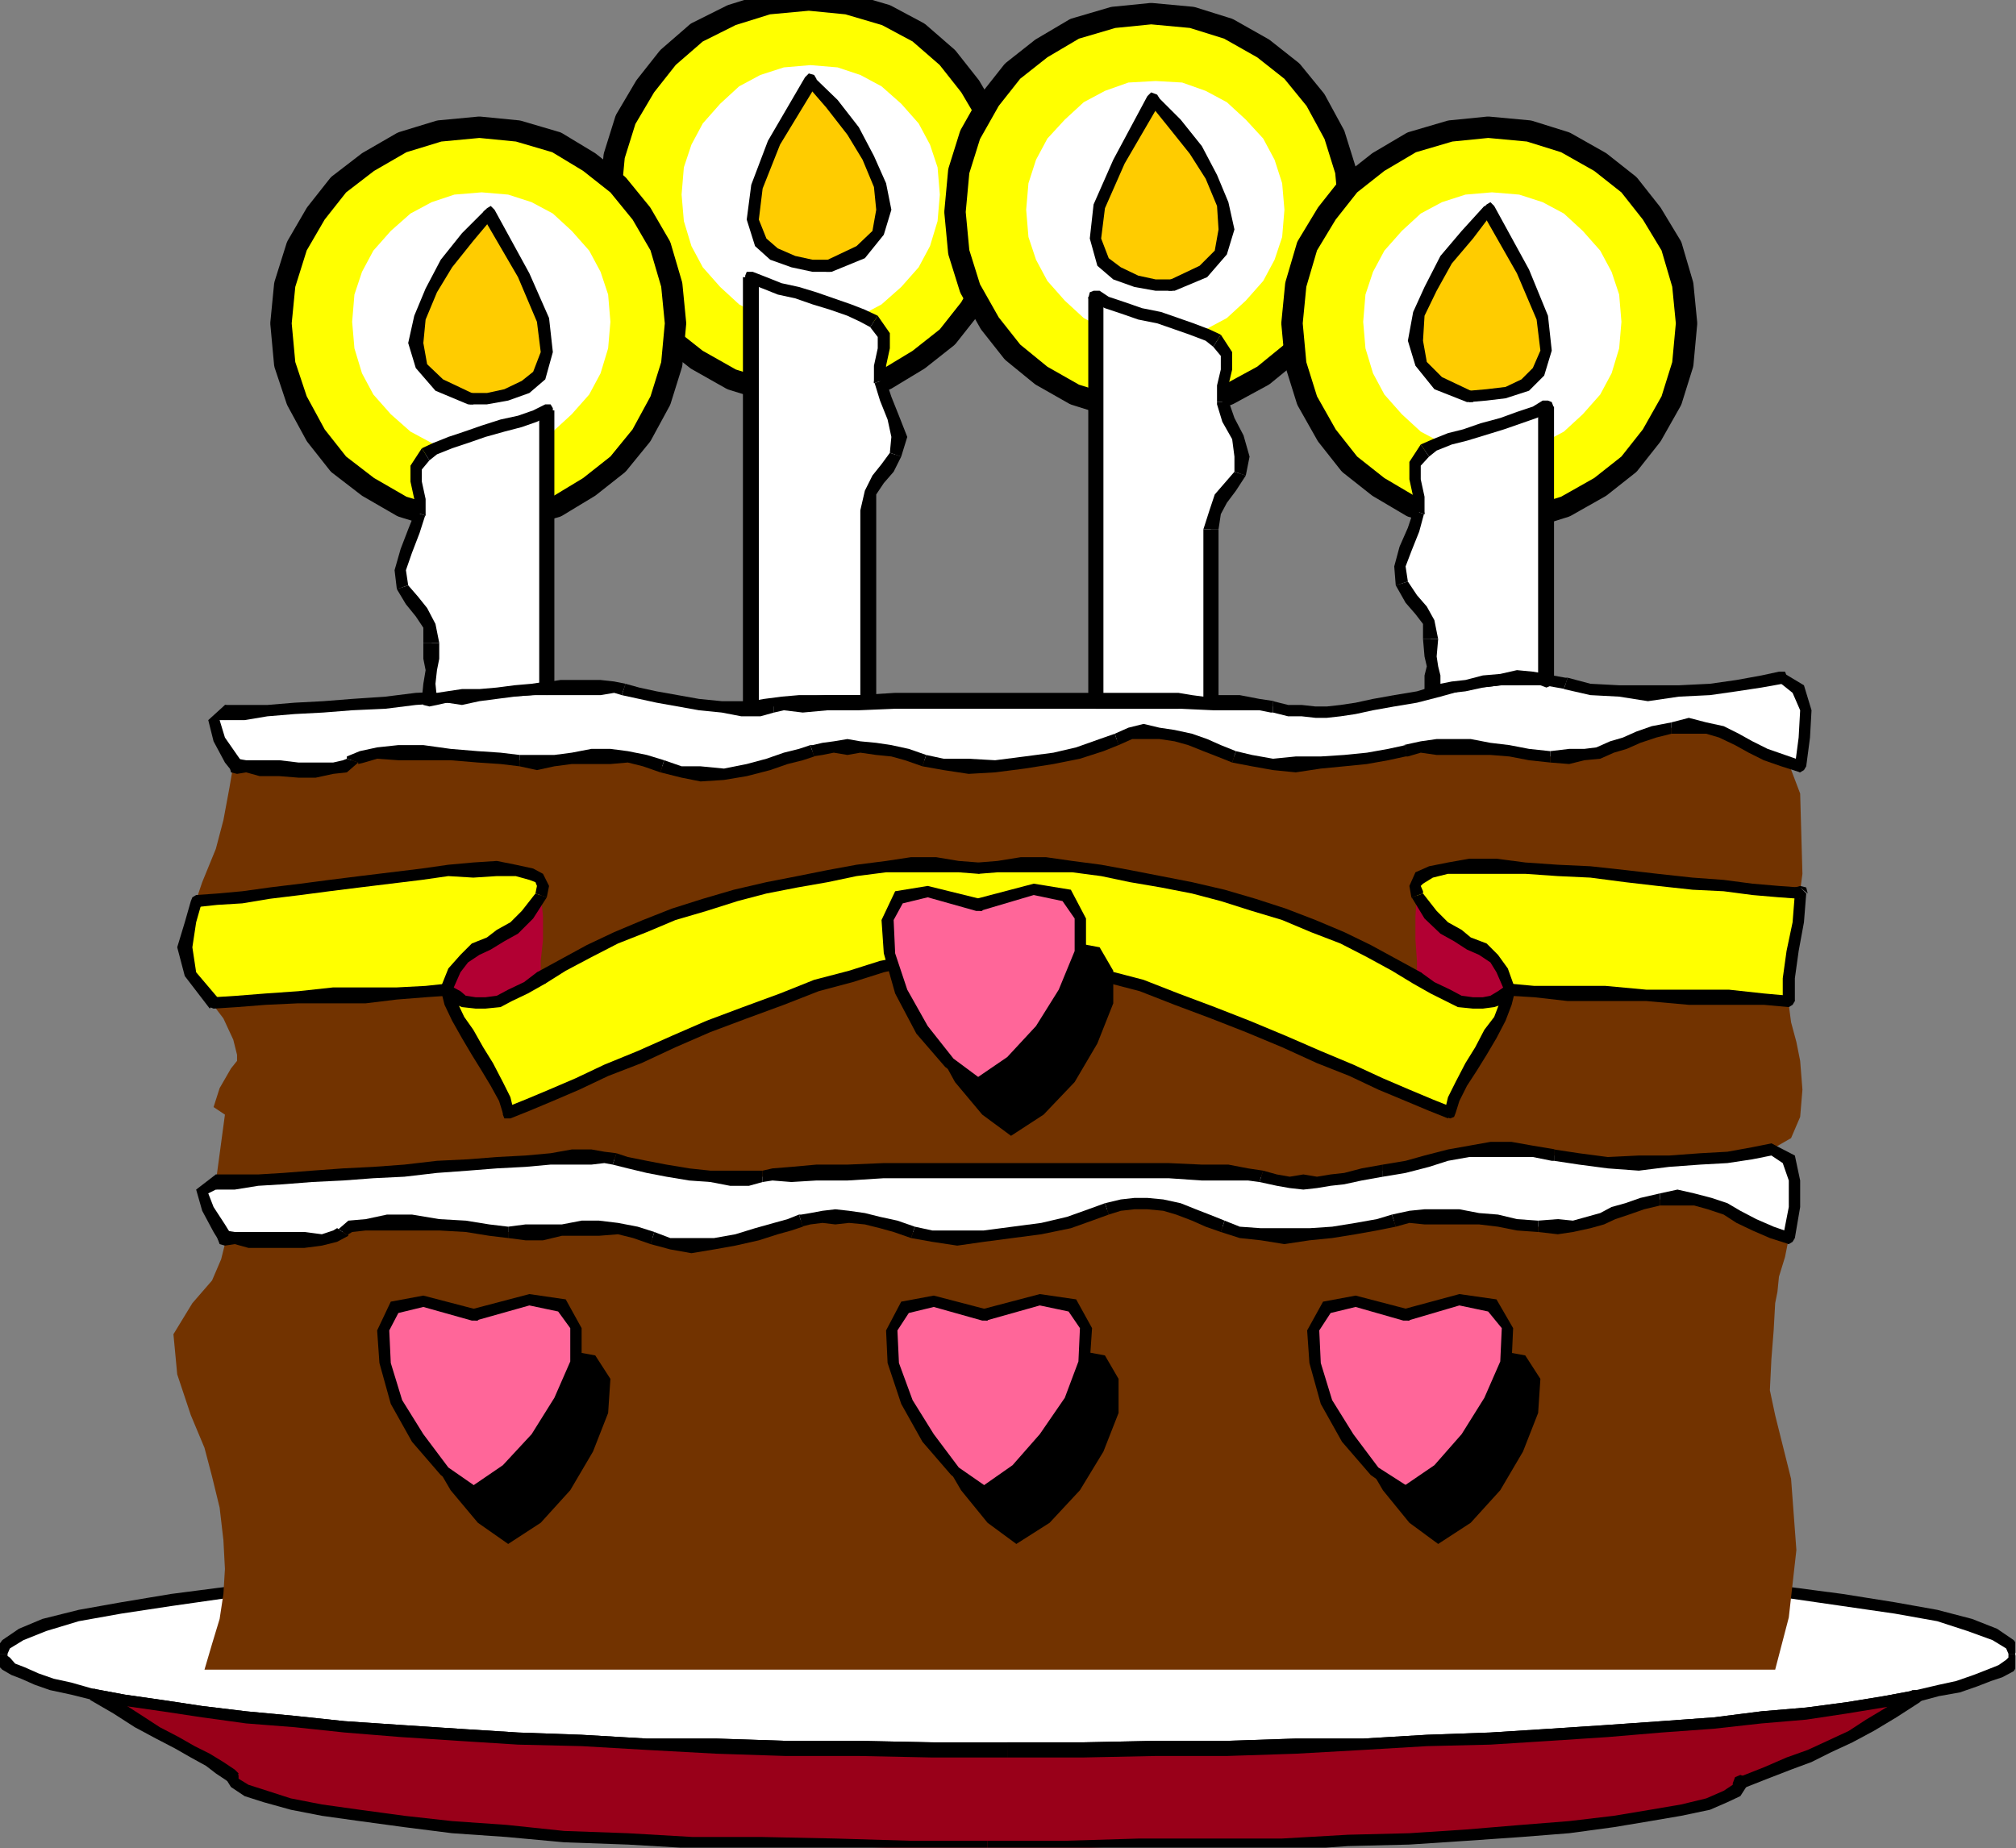 <?xml version="1.0" encoding="UTF-8" standalone="no"?>
<svg
   xmlns:ooo="http://xml.openoffice.org/svg/export"
   xmlns:dc="http://purl.org/dc/elements/1.1/"
   xmlns:cc="http://creativecommons.org/ns#"
   xmlns:rdf="http://www.w3.org/1999/02/22-rdf-syntax-ns#"
   xmlns:svg="http://www.w3.org/2000/svg"
   xmlns="http://www.w3.org/2000/svg"
   xmlns:sodipodi="http://sodipodi.sourceforge.net/DTD/sodipodi-0.dtd"
   xmlns:inkscape="http://www.inkscape.org/namespaces/inkscape"
   version="1.2"
   width="26.62mm"
   height="24.41mm"
   viewBox="0 0 2662 2441"
   preserveAspectRatio="xMidYMid"
   xml:space="preserve"
   id="svg367"
   sodipodi:docname="bdcake.svg"
   style="fill-rule:evenodd;stroke-width:28.222;stroke-linejoin:round"
   inkscape:version="0.92.5 (2060ec1f9f, 2020-04-08)"><rect x="0" y="0" width="2662" height="2441" fill="#808080" stroke="none"/><sodipodi:namedview
   pagecolor="#ffffff"
   bordercolor="#666666"
   borderopacity="1"
   objecttolerance="10"
   gridtolerance="10"
   guidetolerance="10"
   inkscape:pageopacity="0"
   inkscape:pageshadow="2"
   inkscape:window-width="664"
   inkscape:window-height="487"
   id="namedview369"
   showgrid="false"
   inkscape:zoom="0.2102413"
   inkscape:cx="50.305513"
   inkscape:cy="46.110235"
   inkscape:window-x="0"
   inkscape:window-y="0"
   inkscape:window-maximized="0"
   inkscape:current-layer="svg367" />
 <defs
   class="ClipPathGroup"
   id="defs8">
  <clipPath
   id="presentation_clip_path"
   clipPathUnits="userSpaceOnUse">
   <rect
   x="0"
   y="0"
   width="21000"
   height="29700"
   id="rect2" />
  </clipPath>
  <clipPath
   id="presentation_clip_path_shrink"
   clipPathUnits="userSpaceOnUse">
   <rect
   x="21"
   y="29"
   width="20958"
   height="29641"
   id="rect5" />
  </clipPath>
 </defs>
 <defs
   class="TextShapeIndex"
   id="defs12">
  <g
   ooo:slide="id1"
   ooo:id-list="id3"
   id="g10" />
 </defs>
 <defs
   class="EmbeddedBulletChars"
   id="defs44">
  <g
   id="bullet-char-template-57356"
   transform="matrix(4.8828125e-4,0,0,-4.8828125e-4,0,0)">
   <path
   d="M 580,1141 1163,571 580,0 -4,571 Z"
   id="path14"
   inkscape:connector-curvature="0" />
  </g>
  <g
   id="bullet-char-template-57354"
   transform="matrix(4.8828125e-4,0,0,-4.8828125e-4,0,0)">
   <path
   d="M 8,1128 H 1137 V 0 H 8 Z"
   id="path17"
   inkscape:connector-curvature="0" />
  </g>
  <g
   id="bullet-char-template-10146"
   transform="matrix(4.8828125e-4,0,0,-4.8828125e-4,0,0)">
   <path
   d="M 174,0 602,739 174,1481 1456,739 Z M 1358,739 309,1346 659,739 Z"
   id="path20"
   inkscape:connector-curvature="0" />
  </g>
  <g
   id="bullet-char-template-10132"
   transform="matrix(4.8828125e-4,0,0,-4.8828125e-4,0,0)">
   <path
   d="M 2015,739 1276,0 H 717 l 543,543 H 174 v 393 h 1086 l -543,545 h 557 z"
   id="path23"
   inkscape:connector-curvature="0" />
  </g>
  <g
   id="bullet-char-template-10007"
   transform="matrix(4.8828125e-4,0,0,-4.8828125e-4,0,0)">
   <path
   d="m 0,-2 c -7,16 -16,29 -25,39 l 381,530 c -94,256 -141,385 -141,387 0,25 13,38 40,38 9,0 21,-2 34,-5 21,4 42,12 65,25 l 27,-13 111,-251 280,301 64,-25 24,25 c 21,-10 41,-24 62,-43 C 886,937 835,863 770,784 769,783 710,716 594,584 L 774,223 c 0,-27 -21,-55 -63,-84 l 16,-20 C 717,90 699,76 672,76 641,76 570,178 457,381 L 164,-76 c -22,-34 -53,-51 -92,-51 -42,0 -63,17 -64,51 -7,9 -10,24 -10,44 0,9 1,19 2,30 z"
   id="path26"
   inkscape:connector-curvature="0" />
  </g>
  <g
   id="bullet-char-template-10004"
   transform="matrix(4.8828125e-4,0,0,-4.8828125e-4,0,0)">
   <path
   d="M 285,-33 C 182,-33 111,30 74,156 52,228 41,333 41,471 c 0,78 14,145 41,201 34,71 87,106 158,106 53,0 88,-31 106,-94 l 23,-176 c 8,-64 28,-97 59,-98 l 735,706 c 11,11 33,17 66,17 42,0 63,-15 63,-46 V 965 c 0,-36 -10,-64 -30,-84 L 442,47 C 390,-6 338,-33 285,-33 Z"
   id="path29"
   inkscape:connector-curvature="0" />
  </g>
  <g
   id="bullet-char-template-9679"
   transform="matrix(4.8828125e-4,0,0,-4.8828125e-4,0,0)">
   <path
   d="M 813,0 C 632,0 489,54 383,161 276,268 223,411 223,592 c 0,181 53,324 160,431 106,107 249,161 430,161 179,0 323,-54 432,-161 108,-107 162,-251 162,-431 0,-180 -54,-324 -162,-431 C 1136,54 992,0 813,0 Z"
   id="path32"
   inkscape:connector-curvature="0" />
  </g>
  <g
   id="bullet-char-template-8226"
   transform="matrix(4.8828125e-4,0,0,-4.8828125e-4,0,0)">
   <path
   d="m 346,457 c -73,0 -137,26 -191,78 -54,51 -81,114 -81,188 0,73 27,136 81,188 54,52 118,78 191,78 73,0 134,-26 185,-79 51,-51 77,-114 77,-187 0,-75 -25,-137 -76,-188 -50,-52 -112,-78 -186,-78 z"
   id="path35"
   inkscape:connector-curvature="0" />
  </g>
  <g
   id="bullet-char-template-8211"
   transform="matrix(4.8828125e-4,0,0,-4.8828125e-4,0,0)">
   <path
   d="M -4,459 H 1135 V 606 H -4 Z"
   id="path38"
   inkscape:connector-curvature="0" />
  </g>
  <g
   id="bullet-char-template-61548"
   transform="matrix(4.8828125e-4,0,0,-4.8828125e-4,0,0)">
   <path
   d="m 173,740 c 0,163 58,303 173,419 116,115 255,173 419,173 163,0 302,-58 418,-173 116,-116 174,-256 174,-419 0,-163 -58,-303 -174,-418 C 1067,206 928,148 765,148 601,148 462,206 346,322 231,437 173,577 173,740 Z"
   id="path41"
   inkscape:connector-curvature="0" />
  </g>
 </defs>
 <g
   id="g49"
   transform="translate(-9169,-13629)">
  <g
   id="id2"
   class="Master_Slide">
   <g
   id="bg-id2"
   class="Background" />
   <g
   id="bo-id2"
   class="BackgroundObjects" />
  </g>
 </g>
 <g
   class="SlideGroup"
   id="g365"
   transform="translate(-9169,-13629)">
  <g
   id="g363">
   <g
   id="container-id1">
    <g
   id="id1"
   class="Slide"
   clip-path="url(#presentation_clip_path)">
     <g
   class="Page"
   id="g359">
      <g
   class="Graphic"
   id="g357">
       <g
   id="id3">
        <rect
   class="BoundingBox"
   x="9169"
   y="13629"
   width="2662"
   height="2441"
   id="rect51"
   style="fill:none;stroke:none" />
        <defs
   id="defs56">
         <clipPath
   id="clip_path_1"
   clipPathUnits="userSpaceOnUse">
          <path
   d="m 9169,13629 h 2661 v 2440 H 9169 Z"
   id="path53"
   inkscape:connector-curvature="0" />
         </clipPath>
        </defs>
        <g
   clip-path="url(#clip_path_1)"
   id="g354">
         <path
   d="m 10237,14150 -54,-5 -48,-15 -46,-26 -38,-30 -30,-38 -26,-46 -15,-48 -5,-54 5,-53 15,-48 26,-44 30,-38 38,-33 46,-23 48,-15 54,-5 51,5 51,15 43,23 38,33 30,38 26,44 15,48 5,53 -5,54 -15,48 -26,46 -30,38 -38,30 -43,26 -51,15 z"
   id="path58"
   inkscape:connector-curvature="0"
   style="fill:#ffff00;stroke:none" />
         <path
   d="m 10239,14059 -35,-3 -31,-10 -28,-15 -25,-23 -23,-26 -15,-28 -10,-33 -3,-35 3,-36 10,-30 15,-28 23,-26 25,-23 28,-15 31,-10 35,-3 36,3 30,10 28,15 26,23 23,26 15,28 10,30 3,36 -3,35 -10,33 -15,28 -23,26 -26,23 -28,15 -30,10 z"
   id="path60"
   inkscape:connector-curvature="0"
   style="fill:#ffffff;stroke:none" />
         <path
   d="m 10237,14150 v 0 l -54,-5 -48,-15 -46,-26 -38,-30 -30,-38 -26,-46 -15,-48 -5,-54 v 0 l 5,-53 15,-48 26,-44 30,-38 38,-33 46,-23 48,-15 54,-5 v 0 l 51,5 51,15 43,23 38,33 30,38 26,44 15,48 5,53 v 0 l -5,54 -15,48 -26,46 -30,38 -38,30 -43,26 -51,15 z"
   id="path62"
   inkscape:connector-curvature="0"
   style="fill:none;stroke:#000000" />
         <path
   d="m 10316,14557 v -51 -76 -79 -48 l 2,-23 10,-18 13,-15 10,-18 5,-23 -7,-25 -10,-26 -8,-23 v -20 l 5,-23 v -18 l -13,-17 -15,-8 -18,-8 -23,-7 -23,-8 -22,-8 -23,-5 -21,-7 -17,-8 v 117 183 176 91 l 17,-2 h 23 l 23,-3 h 26 22 18 15 z"
   id="path64"
   inkscape:connector-curvature="0"
   style="fill:#ffffff;stroke:none" />
         <path
   d="m 10305,14303 v 0 48 79 76 51 h 21 v -51 -76 -79 -48 0 z"
   id="path66"
   inkscape:connector-curvature="0"
   style="fill:#000000;stroke:none" />
         <path
   d="m 10344,14227 v 0 l -11,15 -12,15 -10,20 -6,26 h 21 v -21 l 10,-15 13,-15 10,-20 v 0 z"
   id="path68"
   inkscape:connector-curvature="0"
   style="fill:#000000;stroke:none" />
         <path
   d="m 10323,14135 v -3 l 8,26 10,25 5,23 -2,21 15,5 8,-26 -11,-28 -10,-25 -7,-21 v -2 z"
   id="path70"
   inkscape:connector-curvature="0"
   style="fill:#000000;stroke:none" />
         <path
   d="m 10318,14061 v 0 l 10,13 v 15 l -5,23 v 23 l 16,-5 v -18 l 5,-23 v -20 l -16,-23 v 0 z"
   id="path72"
   inkscape:connector-curvature="0"
   style="fill:#000000;stroke:none" />
         <path
   d="m 10171,13995 -13,8 18,7 20,8 23,5 23,8 23,7 23,8 17,8 13,7 10,-15 -17,-8 -18,-7 -23,-8 -23,-8 -23,-7 -23,-5 -20,-8 -18,-7 -13,7 13,-7 h -8 l -2,5 v 5 l 5,5 z"
   id="path74"
   inkscape:connector-curvature="0"
   style="fill:#000000;stroke:none" />
         <path
   d="m 10161,14555 10,7 v -91 -176 -183 -117 h -21 v 117 183 176 91 l 11,8 -11,-8 3,8 8,2 7,-2 3,-8 z"
   id="path76"
   inkscape:connector-curvature="0"
   style="fill:#000000;stroke:none" />
         <path
   d="m 10305,14557 11,-10 h -11 -15 -18 -22 -26 l -23,2 -23,3 -17,3 v 15 l 17,-3 23,3 23,-3 h 26 22 18 15 11 l 10,-10 -10,10 7,-2 3,-8 -3,-8 -7,-2 z"
   id="path78"
   inkscape:connector-curvature="0"
   style="fill:#000000;stroke:none" />
         <path
   d="m 10265,13980 h -23 l -25,-5 -26,-10 -18,-16 -10,-30 5,-43 23,-59 48,-81 28,30 28,36 21,36 15,35 5,33 -8,31 -23,25 z"
   id="path80"
   inkscape:connector-curvature="0"
   style="fill:#ffcc00;stroke:none" />
         <path
   d="m 10244,13731 h -12 l -49,84 -22,58 -6,46 11,35 20,18 28,10 28,6 h 23 v -16 h -23 l -23,-5 -23,-10 -15,-13 -10,-25 5,-41 23,-58 48,-79 h -13 13 v -8 l -3,-5 -7,-2 -5,5 z"
   id="path82"
   inkscape:connector-curvature="0"
   style="fill:#000000;stroke:none" />
         <path
   d="m 10265,13988 h 2 l 44,-18 25,-31 10,-33 -7,-35 -16,-36 -20,-38 -28,-36 -31,-30 -10,10 26,30 28,36 20,33 15,36 3,30 -5,28 -21,20 -38,18 h 3 -3 l -5,3 v 7 l 3,6 h 7 z"
   id="path84"
   inkscape:connector-curvature="0"
   style="fill:#000000;stroke:none" />
         <path
   d="m 9291,15867 43,7 49,8 53,7 58,8 64,5 66,8 74,5 76,5 79,5 84,3 86,5 92,2 91,3 h 97 l 97,2 h 99 99 l 97,-2 h 94 l 91,-3 89,-2 84,-5 84,-3 79,-5 76,-5 71,-5 69,-5 63,-8 59,-5 53,-8 49,-7 43,-8 30,-8 26,-5 23,-7 17,-8 16,-5 12,-8 5,-7 3,-8 -8,-13 -20,-12 -33,-13 -43,-13 -56,-10 -69,-10 -76,-10 -87,-10 -94,-8 -101,-8 -110,-7 -117,-5 -122,-5 -129,-3 -130,-2 h -137 -135 l -132,2 -130,3 -122,5 -114,5 -110,7 -104,8 -94,8 -86,10 -77,10 -66,10 -56,10 -46,13 -30,13 -20,12 -8,13 3,8 5,5 10,8 13,5 17,7 21,8 25,5 z"
   id="path86"
   inkscape:connector-curvature="0"
   style="fill:#ffffff;stroke:none" />
         <path
   d="m 10499,15930 v 0 h -99 l -97,-2 h -97 l -91,-3 h -92 l -86,-5 -84,-3 -79,-5 -76,-5 -74,-5 -66,-7 -64,-6 -58,-7 -53,-8 -49,-7 -43,-8 v 15 l 43,8 49,7 53,8 58,8 64,5 66,7 74,6 76,5 79,5 84,2 86,5 92,5 91,3 h 97 l 97,2 h 99 v 0 z"
   id="path88"
   inkscape:connector-curvature="0"
   style="fill:#000000;stroke:none" />
         <path
   d="m 11699,15861 v 0 l -43,8 -49,8 -53,7 -59,5 -63,8 -69,5 -71,5 -76,5 -79,5 -84,3 -84,5 h -89 l -91,3 h -94 l -97,2 h -99 v 20 h 99 l 97,-2 h 94 l 91,-3 89,-5 84,-5 84,-2 79,-5 76,-5 71,-6 69,-5 63,-7 59,-5 53,-8 49,-8 43,-7 v 0 z"
   id="path90"
   inkscape:connector-curvature="0"
   style="fill:#000000;stroke:none" />
         <path
   d="m 11821,15813 v 0 5 l -3,3 -10,7 -15,6 -18,7 -23,8 -23,5 -30,7 v 16 l 30,-8 28,-5 23,-8 18,-7 15,-5 15,-8 8,-13 5,-10 v 0 z"
   id="path92"
   inkscape:connector-curvature="0"
   style="fill:#000000;stroke:none" />
         <path
   d="m 10499,15694 v 0 h 137 l 130,2 h 129 l 122,5 117,5 110,8 101,8 94,7 87,10 76,11 69,10 56,10 40,13 33,12 18,11 3,7 h 20 l -13,-18 -22,-15 -33,-13 -46,-12 -56,-10 -69,-11 -76,-10 -87,-10 -94,-8 -101,-7 -110,-8 -117,-5 -122,-5 -129,-5 -130,-3 h -137 v 0 z"
   id="path94"
   inkscape:connector-curvature="0"
   style="fill:#000000;stroke:none" />
         <path
   d="m 9179,15813 v 0 l 3,-7 18,-11 30,-12 43,-13 56,-10 66,-10 77,-11 86,-10 94,-7 104,-8 110,-8 114,-5 122,-5 h 130 l 132,-2 h 135 v -21 h -135 l -132,3 -130,5 -122,5 -114,5 -110,8 -104,7 -94,8 -86,10 -77,10 -66,11 -56,10 -48,12 -31,13 -22,15 -13,18 v 0 z"
   id="path96"
   inkscape:connector-curvature="0"
   style="fill:#000000;stroke:none" />
         <path
   d="m 9291,15859 v 0 l -28,-8 -23,-5 -20,-7 -18,-8 -13,-5 -7,-8 -3,-2 v -3 h -20 l 5,13 8,8 12,7 13,5 18,8 20,7 28,6 28,7 v 0 z"
   id="path98"
   inkscape:connector-curvature="0"
   style="fill:#000000;stroke:none" />
         <path
   d="m 11467,15984 33,-13 31,-13 28,-10 25,-13 28,-12 26,-16 30,-18 31,-20 -43,8 -49,7 -53,8 -59,5 -63,8 -69,5 -71,5 -76,5 -79,5 -84,3 -84,5 -89,2 -91,3 h -94 l -97,2 h -99 -99 l -97,-2 h -97 l -91,-3 -92,-2 -86,-5 -84,-3 -79,-5 -76,-5 -74,-5 -66,-8 -64,-5 -58,-8 -53,-7 -49,-8 -43,-7 33,17 28,18 25,15 26,13 20,13 21,10 15,10 15,10 5,11 15,10 26,7 33,11 41,7 50,8 59,7 63,8 72,5 76,8 84,2 86,5 92,3 96,2 100,3 h 101 102 l 99,-3 h 97 l 91,-2 87,-5 81,-3 76,-5 72,-5 63,-5 59,-8 48,-7 41,-8 35,-7 23,-11 15,-7 z"
   id="path100"
   inkscape:connector-curvature="0"
   style="fill:#990019;stroke:none" />
         <path
   d="m 11699,15877 -5,-16 -31,21 -30,18 -23,15 -28,13 -26,12 -28,10 -30,13 -33,13 5,15 33,-13 31,-12 27,-10 26,-13 28,-13 28,-15 30,-18 31,-20 -5,-16 5,16 5,-5 -3,-8 -5,-3 h -7 z"
   id="path102"
   inkscape:connector-curvature="0"
   style="fill:#000000;stroke:none" />
         <path
   d="m 10499,15950 v 0 h 99 l 97,-2 h 94 l 91,-3 89,-5 84,-5 84,-2 79,-5 76,-5 71,-6 69,-5 63,-7 59,-5 53,-8 49,-8 43,-7 v -16 l -43,8 -49,8 -53,7 -59,5 -63,8 -69,5 -71,5 -76,5 -79,5 -84,3 -84,5 h -89 l -91,3 h -94 l -97,2 h -99 v 0 z"
   id="path104"
   inkscape:connector-curvature="0"
   style="fill:#000000;stroke:none" />
         <path
   d="m 9294,15859 -3,15 43,8 49,7 53,8 58,8 64,5 66,7 74,6 76,5 79,5 84,2 86,5 92,5 91,3 h 97 l 97,2 h 99 v -20 h -99 l -97,-2 h -97 l -91,-3 h -92 l -86,-5 -84,-3 -79,-5 -76,-5 -74,-5 -66,-7 -64,-6 -58,-7 -53,-8 -49,-7 -43,-8 -3,15 3,-15 -5,2 -3,6 3,5 5,2 z"
   id="path106"
   inkscape:connector-curvature="0"
   style="fill:#000000;stroke:none" />
         <path
   d="m 9484,15973 -5,-7 -15,-10 -18,-11 -20,-10 -21,-12 -25,-13 -23,-15 -28,-18 -35,-18 -6,15 31,18 28,18 28,15 25,13 21,12 20,11 13,10 15,10 -5,-8 5,8 h 8 l 5,-5 2,-5 -5,-5 z"
   id="path108"
   inkscape:connector-curvature="0"
   style="fill:#000000;stroke:none" />
         <path
   d="m 10473,16060 v 0 h -101 l -100,-3 -96,-2 h -92 l -86,-5 -84,-3 -76,-8 -72,-5 -63,-7 -59,-8 -50,-7 -41,-8 -31,-10 -25,-8 -13,-8 v -5 h -20 l 10,16 18,12 25,8 36,10 41,8 50,7 59,8 63,8 72,5 76,7 84,3 86,5 92,5 96,3 100,2 h 101 v 0 z"
   id="path110"
   inkscape:connector-curvature="0"
   style="fill:#000000;stroke:none" />
         <path
   d="m 11465,15976 -8,8 v 2 l -12,8 -23,10 -33,8 -41,7 -48,8 -59,7 -63,5 -72,6 -76,5 -81,2 -87,5 h -91 -97 l -99,3 h -102 v 20 h 102 l 99,-2 h 97 l 91,-5 87,-6 81,-2 76,-5 72,-5 63,-5 59,-8 48,-8 41,-7 38,-8 23,-10 17,-8 11,-17 -8,7 8,-7 -3,-8 -8,-3 -7,3 -3,8 z"
   id="path112"
   inkscape:connector-curvature="0"
   style="fill:#000000;stroke:none" />
         <path
   d="m 11513,14590 33,87 3,106 -13,97 -8,61 3,15 3,23 7,26 5,25 3,38 -3,36 -12,28 -26,15 23,13 8,28 v 35 l -8,41 -5,25 -8,26 -2,20 -3,15 -2,36 -3,38 -2,41 7,33 21,84 7,94 -10,89 -18,69 h -23 -30 -41 -46 -51 -58 -61 -69 -73 -74 -79 -84 -84 -84 -86 -89 -87 -86 -86 -84 -82 -81 -76 -71 -69 -66 -59 -53 -46 -41 -30 -25 l 10,-34 10,-33 5,-33 2,-33 -2,-38 -5,-43 -10,-41 -10,-38 -18,-43 -18,-54 -5,-53 25,-41 26,-30 12,-28 5,-20 v -8 l -7,-13 -15,-25 -8,-23 18,-13 12,-89 -15,-10 8,-25 15,-26 8,-10 v -8 l -5,-20 -13,-28 -25,-33 -26,-41 5,-53 18,-53 18,-44 10,-38 8,-43 7,-41 3,-38 h 30 36 41 45 54 56 63 64 68 72 73 77 78 82 79 81 81 82 78 82 76 76 74 69 68 64 58 56 51 43 41 z"
   id="path114"
   inkscape:connector-curvature="0"
   style="fill:#723300;stroke:none" />
         <path
   d="m 9466,15264 -7,-13 -15,-25 -8,-23 18,-13 h 25 l 31,-2 33,-3 38,-2 41,-3 40,-2 41,-3 43,-5 41,-3 38,-2 38,-3 33,-2 28,-3 h 26 17 l 13,3 18,5 25,5 26,5 30,5 28,3 26,2 h 25 l 18,-2 13,-3 h 25 l 33,-2 h 41 l 48,-3 h 51 56 56 58 54 53 48 l 44,3 h 35 l 26,2 17,3 21,5 17,2 h 18 18 l 18,-2 18,-3 23,-5 28,-5 30,-5 28,-8 28,-7 28,-5 28,-3 h 28 l 28,3 28,5 33,5 38,5 h 41 l 40,-3 41,-2 36,-3 33,-5 25,-5 23,13 8,28 v 35 l -8,41 -23,-8 -23,-10 -20,-10 -18,-10 -20,-8 -21,-5 -22,-2 -23,2 -23,5 -21,8 -17,5 -16,8 -17,5 -21,5 h -20 -26 l -28,-3 -25,-5 -25,-2 -26,-3 h -23 -23 -20 l -20,5 -23,5 -28,5 -31,5 -30,3 -33,2 -31,-2 -28,-3 -23,-7 -20,-8 -18,-8 -20,-7 -20,-5 -21,-3 h -17 l -18,3 -18,5 -23,7 -28,11 -36,7 -38,5 -38,5 -35,3 -33,-3 -26,-5 -23,-7 -20,-5 -20,-5 -21,-3 h -18 -17 l -16,3 -12,2 -16,5 -17,5 -26,8 -28,8 -28,5 -30,2 -28,-2 -23,-8 -23,-8 -23,-5 h -25 -23 l -26,3 -25,2 h -23 -23 l -25,-2 -31,-5 -35,-3 -36,-2 h -33 l -28,2 -20,3 -10,7 -11,5 -17,6 h -23 -23 -26 -25 l -18,-3 z"
   id="path116"
   inkscape:connector-curvature="0"
   style="fill:#ffffff;stroke:none" />
         <path
   d="m 9454,15180 v 0 l -26,20 8,28 15,28 8,13 15,-10 -8,-13 -15,-23 -7,-18 10,-5 v 0 0 l 7,-2 3,-8 -3,-7 z"
   id="path118"
   inkscape:connector-curvature="0"
   style="fill:#000000;stroke:none" />
         <path
   d="m 9983,15152 v 0 l -16,-2 -17,-3 h -26 l -28,5 -33,3 -38,2 -38,3 -41,2 -43,5 -41,3 -40,2 -41,3 -38,3 -33,2 h -31 -25 v 20 h 25 l 31,-5 33,-2 38,-3 41,-2 40,-3 41,-2 43,-5 41,-3 38,-3 38,-2 33,-3 h 28 26 l 17,-2 11,2 v 0 z"
   id="path120"
   inkscape:connector-curvature="0"
   style="fill:#000000;stroke:none" />
         <path
   d="m 10176,15175 v 0 h -18 -25 -26 l -28,-3 -30,-5 -26,-5 -25,-5 -15,-5 -5,15 20,5 25,6 26,5 30,5 28,2 26,5 h 25 l 18,-5 v 0 z"
   id="path122"
   inkscape:connector-curvature="0"
   style="fill:#000000;stroke:none" />
         <path
   d="m 10837,15175 v 0 l -20,-3 -26,-5 h -35 l -44,-2 h -48 -53 -54 -58 -56 -56 -51 l -48,2 h -41 l -33,3 -25,2 -13,3 v 15 l 13,-2 25,2 33,-2 h 41 l 48,-3 h 51 56 56 58 54 53 48 l 44,3 h 35 26 l 15,2 v 0 z"
   id="path124"
   inkscape:connector-curvature="0"
   style="fill:#000000;stroke:none" />
         <path
   d="m 10995,15167 v 0 l -28,5 -23,6 -18,2 -18,3 -18,-3 -18,3 -17,-3 -18,-5 -5,15 23,5 17,3 18,2 18,-2 18,-3 18,-2 23,-5 28,-5 v 0 z"
   id="path126"
   inkscape:connector-curvature="0"
   style="fill:#000000;stroke:none" />
         <path
   d="m 11221,15147 h 2 l -30,-5 -28,-5 h -28 l -28,5 -28,5 -31,8 -25,7 -30,5 v 16 l 30,-5 31,-8 25,-8 28,-5 h 28 28 28 l 25,5 h 3 z"
   id="path128"
   inkscape:connector-curvature="0"
   style="fill:#000000;stroke:none" />
         <path
   d="m 11508,15139 v 0 l -25,5 -33,6 -36,2 -41,3 h -40 l -41,2 -38,-5 -33,-5 v 15 l 33,5 38,5 41,3 40,-5 41,-3 36,-2 33,-5 25,-5 v 0 0 l 5,-3 3,-5 -3,-5 z"
   id="path130"
   inkscape:connector-curvature="0"
   style="fill:#000000;stroke:none" />
         <path
   d="m 11531,15272 8,-8 7,-41 v -35 l -7,-33 -31,-16 v 16 l 15,10 8,23 v 35 l -8,41 8,-8 -8,8 3,5 5,3 5,-3 3,-5 z"
   id="path132"
   inkscape:connector-curvature="0"
   style="fill:#000000;stroke:none" />
         <path
   d="m 11361,15221 v 0 h 23 22 l 18,5 21,7 17,11 21,10 23,10 25,8 v -16 l -20,-7 -23,-10 -21,-11 -17,-10 -21,-7 -23,-6 -22,-5 -23,5 v 0 z"
   id="path134"
   inkscape:connector-curvature="0"
   style="fill:#000000;stroke:none" />
         <path
   d="m 11200,15256 v 0 l 26,3 20,-3 23,-5 18,-5 15,-7 18,-6 20,-7 21,-5 v -16 l -26,6 -20,7 -18,5 -15,8 -18,5 -18,5 -20,-2 -26,2 v 0 z"
   id="path136"
   inkscape:connector-curvature="0"
   style="fill:#000000;stroke:none" />
         <path
   d="m 11012,15249 v 0 l 18,-5 20,2 h 23 23 26 l 25,3 25,5 28,2 v -15 l -28,-2 -25,-6 -25,-2 -26,-5 h -23 -23 l -20,2 -23,5 v 0 z"
   id="path138"
   inkscape:connector-curvature="0"
   style="fill:#000000;stroke:none" />
         <path
   d="m 10781,15256 v 0 l 25,8 28,3 31,5 33,-5 30,-3 31,-5 28,-5 25,-5 -5,-16 -20,6 -28,5 -31,5 -30,2 h -33 -31 l -28,-2 -20,-8 v 0 z"
   id="path140"
   inkscape:connector-curvature="0"
   style="fill:#000000;stroke:none" />
         <path
   d="m 10633,15233 v 0 l 16,-5 18,-2 h 17 l 21,2 17,5 21,8 18,8 20,7 5,-15 -20,-8 -18,-7 -20,-8 -23,-5 -21,-2 h -17 l -18,2 -21,5 v 0 z"
   id="path142"
   inkscape:connector-curvature="0"
   style="fill:#000000;stroke:none" />
         <path
   d="m 10372,15264 v 0 l 28,5 33,5 35,-5 38,-5 38,-5 39,-8 28,-10 22,-8 -5,-15 -22,8 -28,10 -34,8 -38,5 -38,5 h -35 -33 l -23,-5 v 0 z"
   id="path144"
   inkscape:connector-curvature="0"
   style="fill:#000000;stroke:none" />
         <path
   d="m 10229,15249 h -2 l 12,-3 16,-2 17,2 18,-2 21,2 20,5 18,5 23,8 5,-15 -23,-8 -23,-5 -20,-5 -21,-3 -18,-2 -17,2 -16,3 -12,2 h -3 z"
   id="path146"
   inkscape:connector-curvature="0"
   style="fill:#000000;stroke:none" />
         <path
   d="m 10028,15272 v 0 l 26,7 28,5 30,-5 28,-5 31,-7 25,-8 18,-5 15,-5 -5,-16 -15,6 -18,5 -25,7 -26,8 -28,5 h -30 -28 l -21,-8 v 0 z"
   id="path148"
   inkscape:connector-curvature="0"
   style="fill:#000000;stroke:none" />
         <path
   d="m 9840,15264 v 0 l 23,3 h 23 l 25,-6 h 26 23 l 25,-2 20,5 23,8 5,-16 -22,-7 -26,-5 -25,-3 h -23 l -26,5 h -25 -23 l -23,3 v 0 z"
   id="path150"
   inkscape:connector-curvature="0"
   style="fill:#000000;stroke:none" />
         <path
   d="m 9629,15261 v -2 l 5,-3 18,-2 h 28 33 36 l 35,2 31,5 25,3 v -15 l -25,-3 -31,-5 -35,-2 -36,-6 h -33 l -28,6 -23,2 -15,13 v -3 z"
   id="path152"
   inkscape:connector-curvature="0"
   style="fill:#000000;stroke:none" />
         <path
   d="m 9459,15269 7,5 13,-2 18,5 h 25 26 23 l 23,-3 20,-5 15,-8 -15,-10 -5,3 -15,5 -23,-3 h -23 -26 -25 -18 l -13,-2 8,5 -8,-5 -7,2 -3,8 3,8 7,2 z"
   id="path154"
   inkscape:connector-curvature="0"
   style="fill:#000000;stroke:none" />
         <path
   d="m 9482,14641 -8,-10 -15,-26 -8,-25 15,-10 h 26 l 30,-3 36,-2 38,-3 38,-2 44,-3 40,-5 43,-3 41,-5 38,-2 36,-3 33,-2 h 30 23 18 l 13,2 20,5 23,5 28,6 28,5 30,2 26,3 h 25 l 18,-3 13,-2 h 25 l 33,-3 h 41 l 48,-2 h 51 56 56 58 54 53 49 l 43,2 h 35 l 26,3 18,2 20,5 h 18 l 18,3 h 15 l 18,-3 20,-2 23,-5 28,-5 30,-6 28,-7 28,-8 28,-5 28,-2 28,-3 28,3 28,5 33,7 38,3 38,2 41,-2 41,-3 35,-5 33,-5 26,-5 23,15 10,28 -3,36 -5,38 -23,-8 -23,-7 -20,-10 -18,-11 -20,-10 -20,-5 -23,-2 -23,2 -23,5 -20,8 -18,7 -18,6 -18,7 -18,3 -20,2 h -25 l -28,-2 -26,-5 -25,-3 -26,-2 h -22 -23 -21 l -20,5 -23,5 -28,5 -30,2 -31,3 -33,2 h -30 l -28,-5 -23,-5 -21,-7 -17,-8 -21,-8 -20,-5 -20,-2 -21,-3 -18,3 -17,7 -21,8 -30,10 -33,8 -38,5 -39,5 h -35 l -33,-3 -26,-5 -22,-7 -21,-5 -20,-3 -21,-2 h -17 -18 l -15,2 -13,3 -15,5 -21,5 -23,7 -28,8 -30,5 h -31 l -25,-2 -25,-8 -23,-8 -23,-5 h -23 -25 l -26,3 -23,2 -23,3 -23,-3 -25,-2 -30,-3 -36,-2 -36,-3 h -33 -28 l -20,5 -13,5 -10,8 -15,3 -23,2 h -23 l -25,-2 h -26 l -18,-3 z"
   id="path156"
   inkscape:connector-curvature="0"
   style="fill:#ffffff;stroke:none" />
         <path
   d="m 9466,14560 v 0 l -22,20 7,28 15,28 8,10 15,-10 -7,-10 -16,-23 -7,-23 h 7 v 0 0 l 8,-3 3,-7 -3,-8 z"
   id="path158"
   inkscape:connector-curvature="0"
   style="fill:#000000;stroke:none" />
         <path
   d="m 9995,14532 v 0 l -15,-3 -18,-2 h -23 -30 l -33,5 -36,2 -38,3 -41,5 -43,2 -40,5 -44,3 -38,3 -38,2 -36,3 h -30 -26 v 20 h 26 l 30,-5 36,-3 38,-2 38,-3 44,-2 40,-5 43,-3 41,-5 38,-3 36,-2 h 33 30 23 l 18,-3 10,3 v 0 z"
   id="path160"
   inkscape:connector-curvature="0"
   style="fill:#000000;stroke:none" />
         <path
   d="m 10191,14555 v 0 h -18 -25 -26 l -30,-3 -28,-5 -28,-5 -23,-5 -18,-5 -5,15 23,5 23,5 28,5 28,5 30,3 26,5 h 25 l 18,-5 v 0 z"
   id="path162"
   inkscape:connector-curvature="0"
   style="fill:#000000;stroke:none" />
         <path
   d="m 10850,14555 h 2 l -20,-3 -26,-5 h -35 l -43,-3 h -49 -53 -54 -58 -56 -56 -51 l -48,3 h -41 l -33,2 -25,3 -13,3 v 15 l 13,-3 25,3 33,-3 h 41 l 48,-2 h 51 56 56 58 54 53 49 l 43,2 h 35 26 l 15,3 h 3 z"
   id="path164"
   inkscape:connector-curvature="0"
   style="fill:#000000;stroke:none" />
         <path
   d="m 11010,14547 v 0 l -28,5 -23,5 -20,3 -18,2 h -15 l -18,-2 h -18 l -20,-5 v 15 l 20,5 h 18 l 18,2 h 15 l 18,-2 20,-3 23,-5 28,-5 v 0 z"
   id="path166"
   inkscape:connector-curvature="0"
   style="fill:#000000;stroke:none" />
         <path
   d="m 11239,14524 h -3 l -28,-5 -28,-5 -28,5 -28,2 -28,6 -30,7 -26,8 -30,5 v 15 l 30,-5 31,-8 25,-7 28,-5 28,-3 h 28 28 l 28,5 h -2 z"
   id="path168"
   inkscape:connector-curvature="0"
   style="fill:#000000;stroke:none" />
         <path
   d="m 11521,14516 h -3 l -23,5 -33,6 -35,5 -41,2 h -41 -38 l -38,-2 -30,-8 -5,15 35,8 38,2 38,6 41,-6 41,-2 35,-5 33,-5 28,-5 h -2 2 l 5,-5 v -6 l -2,-5 h -8 z"
   id="path170"
   inkscape:connector-curvature="0"
   style="fill:#000000;stroke:none" />
         <path
   d="m 11546,14649 8,-8 5,-38 2,-36 -10,-33 -30,-18 v 16 l 15,12 10,23 -2,36 -5,38 7,-8 -7,8 2,5 5,3 5,-3 3,-5 z"
   id="path172"
   inkscape:connector-curvature="0"
   style="fill:#000000;stroke:none" />
         <path
   d="m 11376,14598 v 0 h 23 23 l 17,5 21,10 18,10 20,10 23,8 25,8 v -16 l -20,-7 -23,-8 -20,-10 -18,-10 -20,-10 -23,-5 -23,-6 -23,6 v 0 z"
   id="path174"
   inkscape:connector-curvature="0"
   style="fill:#000000;stroke:none" />
         <path
   d="m 11216,14636 v 0 l 25,2 20,-5 21,-2 18,-8 17,-5 18,-8 21,-7 20,-5 v -15 l -26,5 -20,7 -18,8 -17,5 -18,8 -16,2 h -20 l -25,3 v 0 z"
   id="path176"
   inkscape:connector-curvature="0"
   style="fill:#000000;stroke:none" />
         <path
   d="m 11025,14628 h 3 l 17,-5 21,3 h 23 22 26 l 25,2 26,5 28,3 v -15 l -28,-3 -26,-5 -25,-3 -26,-5 h -22 -23 l -21,3 -23,5 h 3 z"
   id="path178"
   inkscape:connector-curvature="0"
   style="fill:#000000;stroke:none" />
         <path
   d="m 10796,14636 v 0 l 26,5 28,5 30,3 33,-5 31,-3 30,-3 28,-5 23,-5 v -15 l -23,5 -28,5 -30,3 -31,2 h -33 l -30,3 -28,-5 -21,-5 v 0 z"
   id="path180"
   inkscape:connector-curvature="0"
   style="fill:#000000;stroke:none" />
         <path
   d="m 10646,14613 v 0 l 18,-8 h 15 21 l 20,3 18,5 20,8 18,7 20,8 5,-15 -20,-8 -18,-8 -20,-7 -23,-5 -20,-3 -21,-5 -20,5 -18,8 v 0 z"
   id="path182"
   inkscape:connector-curvature="0"
   style="fill:#000000;stroke:none" />
         <path
   d="m 10387,14641 v 0 l 28,5 33,5 35,-2 39,-5 38,-6 35,-7 31,-10 20,-8 -5,-15 -20,7 -31,11 -30,7 -38,5 -39,5 -35,-2 h -33 l -23,-5 v 0 z"
   id="path184"
   inkscape:connector-curvature="0"
   style="fill:#000000;stroke:none" />
         <path
   d="m 10244,14628 h -2 l 13,-2 15,-3 18,3 17,-3 21,3 20,2 18,5 23,8 5,-15 -23,-8 -23,-5 -20,-3 -21,-2 -17,-3 -18,3 -15,2 -13,3 h -3 z"
   id="path186"
   inkscape:connector-curvature="0"
   style="fill:#000000;stroke:none" />
         <path
   d="m 10041,14649 v 0 l 28,7 25,5 31,-2 30,-5 31,-8 23,-8 20,-5 15,-5 -5,-15 -15,5 -20,5 -23,8 -26,7 -30,6 -31,-3 h -25 l -23,-8 v 0 z"
   id="path188"
   inkscape:connector-curvature="0"
   style="fill:#000000;stroke:none" />
         <path
   d="m 9855,14641 v 0 l 23,5 23,-5 23,-3 h 26 25 l 23,-2 20,5 23,8 5,-16 -23,-7 -25,-5 -23,-3 h -25 l -26,5 -23,3 h -23 -23 v 0 z"
   id="path190"
   inkscape:connector-curvature="0"
   style="fill:#000000;stroke:none" />
         <path
   d="m 9642,14636 v 2 l 8,-2 17,-5 28,2 h 33 36 l 36,3 30,2 25,3 v -15 l -25,-3 -30,-2 -36,-3 -36,-5 h -33 l -28,3 -23,5 -17,7 v 3 z"
   id="path192"
   inkscape:connector-curvature="0"
   style="fill:#000000;stroke:none" />
         <path
   d="m 9474,14646 8,5 12,-2 18,5 h 26 l 25,2 h 23 l 23,-5 18,-2 15,-13 -15,-5 -5,2 -13,3 h -23 -23 l -25,-3 h -26 -18 l -12,-2 7,5 -7,-5 -8,2 -2,8 2,8 8,2 z"
   id="path194"
   inkscape:connector-curvature="0"
   style="fill:#000000;stroke:none" />
         <path
   d="m 11162,14936 -10,-25 -10,-16 -15,-12 -18,-8 -15,-10 -18,-10 -18,-18 -18,-26 -2,28 v 31 l 2,28 v 23 l 21,12 20,11 15,7 18,3 h 13 l 12,-3 13,-5 z"
   id="path196"
   inkscape:connector-curvature="0"
   style="fill:#b20033;stroke:none" />
         <path
   d="m 9759,14936 10,-25 13,-16 15,-12 18,-8 15,-10 18,-10 18,-18 17,-26 3,28 v 31 l -3,28 v 23 l -20,12 -20,11 -15,7 -18,3 h -13 l -15,-3 -10,-5 z"
   id="path198"
   inkscape:connector-curvature="0"
   style="fill:#b20033;stroke:none" />
         <path
   d="m 11531,14951 v -30 l 5,-36 8,-38 2,-38 -28,-3 -35,-2 -38,-5 -41,-3 -46,-5 -43,-5 -46,-5 -43,-3 -43,-2 -38,-3 h -36 l -28,3 -23,5 -15,7 -5,11 2,12 18,26 18,18 18,10 15,10 18,8 15,12 10,16 10,25 33,2 44,3 h 50 l 54,3 56,2 h 53 l 46,3 z"
   id="path200"
   inkscape:connector-curvature="0"
   style="fill:#ffff00;stroke:none" />
         <path
   d="m 11546,14816 -7,-7 -3,38 -8,38 -5,36 v 30 h 16 v -30 l 5,-36 7,-38 3,-38 -8,-8 10,8 -2,-8 -8,-2 -7,2 -3,8 z"
   id="path202"
   inkscape:connector-curvature="0"
   style="fill:#000000;stroke:none" />
         <path
   d="m 11048,14809 v -3 l -3,-7 3,-3 13,-8 20,-5 h 28 36 38 l 43,3 43,2 46,6 43,5 46,5 41,2 38,5 35,3 28,2 v -15 l -28,-2 -35,-3 -38,-5 -41,-3 -46,-5 -43,-5 -46,-5 -43,-2 -43,-3 -38,-5 h -36 l -28,5 -25,5 -18,8 -8,18 3,17 v -2 z"
   id="path204"
   inkscape:connector-curvature="0"
   style="fill:#000000;stroke:none" />
         <path
   d="m 11162,14928 8,8 -10,-28 -13,-18 -15,-15 -21,-8 -12,-10 -18,-10 -15,-15 -18,-23 -15,5 17,28 21,20 18,10 17,11 16,7 15,10 8,13 10,23 7,8 -7,-6 5,6 h 5 l 5,-3 v -8 z"
   id="path206"
   inkscape:connector-curvature="0"
   style="fill:#000000;stroke:none" />
         <path
   d="m 11523,14951 8,-7 -33,-3 -46,-5 h -53 -56 l -54,-5 h -50 -44 l -33,-3 v 16 l 33,2 44,5 h 50 54 l 56,5 h 53 46 l 33,3 8,-8 -8,8 5,-3 3,-5 -3,-5 -5,-2 z"
   id="path208"
   inkscape:connector-curvature="0"
   style="fill:#000000;stroke:none" />
         <path
   d="m 9451,14954 -30,-38 -8,-36 8,-33 7,-28 28,-3 33,-2 36,-5 41,-5 38,-5 40,-5 41,-6 41,-5 35,-5 h 33 l 31,-2 25,2 21,5 10,5 5,11 -3,12 -17,26 -18,18 -18,10 -15,10 -18,8 -15,12 -13,16 -10,25 -28,2 -38,3 -41,3 h -43 l -46,2 -43,3 -38,2 z"
   id="path210"
   inkscape:connector-curvature="0"
   style="fill:#ffff00;stroke:none" />
         <path
   d="m 9428,14811 -7,8 -8,28 -10,33 10,38 33,43 10,-15 -28,-33 -5,-33 5,-33 8,-28 -8,8 8,-8 -3,-5 -5,-3 -5,3 -2,5 z"
   id="path212"
   inkscape:connector-curvature="0"
   style="fill:#000000;stroke:none" />
         <path
   d="m 9891,14814 v 0 l 3,-15 -8,-16 -13,-7 -23,-5 -25,-5 -31,2 -33,3 -35,5 -41,5 -41,5 -40,5 -38,5 -41,5 -36,5 -33,3 -28,2 v 16 l 28,-3 33,-2 36,-6 41,-5 38,-5 40,-5 41,-5 41,-5 35,-5 33,2 31,-2 h 25 l 18,5 8,3 2,5 -2,10 v 0 z"
   id="path214"
   inkscape:connector-curvature="0"
   style="fill:#000000;stroke:none" />
         <path
   d="m 9759,14944 7,-6 11,-25 10,-13 15,-10 15,-7 18,-11 18,-10 20,-20 18,-28 -15,-5 -18,23 -15,15 -18,10 -13,10 -20,8 -15,15 -16,18 -10,25 8,-5 -8,5 v 8 l 5,3 h 8 l 2,-6 z"
   id="path216"
   inkscape:connector-curvature="0"
   style="fill:#000000;stroke:none" />
         <path
   d="m 9446,14961 h 5 l 31,-2 38,-3 43,-2 h 46 43 l 41,-5 38,-3 28,-2 v -16 l -28,3 -38,2 h -41 -43 l -46,5 -43,3 -38,3 -31,2 h 5 -5 l -5,3 -2,5 2,5 5,2 z"
   id="path218"
   inkscape:connector-curvature="0"
   style="fill:#000000;stroke:none" />
         <path
   d="m 10461,14900 -23,-5 h -31 l -35,3 -39,7 -40,13 -46,13 -46,18 -48,17 -48,18 -46,21 -46,20 -43,18 -38,18 -36,15 -30,13 -26,10 -5,-18 -10,-20 -13,-23 -12,-21 -13,-23 -13,-20 -10,-20 -5,-18 13,10 10,5 15,3 h 13 l 18,-3 15,-7 20,-11 20,-12 31,-18 33,-18 36,-18 38,-15 38,-15 41,-13 40,-13 41,-10 41,-7 40,-8 38,-8 39,-5 33,-2 h 33 l 30,2 26,3 25,-3 31,-2 h 33 l 35,2 38,5 38,8 41,8 41,7 40,10 41,13 41,13 38,15 38,15 36,18 33,18 30,18 21,12 20,11 15,7 18,3 h 13 l 12,-3 13,-5 10,-10 -5,18 -7,20 -13,20 -13,23 -13,21 -12,23 -10,20 -5,18 -26,-10 -30,-13 -36,-15 -38,-18 -43,-18 -46,-20 -48,-21 -46,-18 -49,-17 -45,-18 -46,-13 -43,-13 -38,-7 -36,-3 h -31 z"
   id="path220"
   inkscape:connector-curvature="0"
   style="fill:#ffff00;stroke:none" />
         <path
   d="m 9833,15099 10,7 25,-10 31,-13 35,-15 38,-18 44,-17 45,-21 46,-20 48,-18 49,-18 46,-18 45,-12 41,-13 36,-8 h 35 l 31,-2 20,5 5,-15 -25,-5 -31,-3 -35,5 -41,8 -41,13 -46,12 -45,18 -49,18 -48,18 -46,20 -45,20 -44,18 -38,18 -35,15 -31,13 -25,10 10,8 -10,-8 -5,3 v 7 l 2,5 h 8 z"
   id="path222"
   inkscape:connector-curvature="0"
   style="fill:#000000;stroke:none" />
         <path
   d="m 9764,14931 -13,5 5,20 10,21 13,23 13,22 13,21 12,20 11,20 5,16 h 15 l -5,-21 -10,-20 -13,-25 -13,-21 -13,-23 -12,-17 -10,-21 -6,-15 -12,5 12,-5 -2,-5 -5,-3 -5,3 -3,5 z"
   id="path224"
   inkscape:connector-curvature="0"
   style="fill:#000000;stroke:none" />
         <path
   d="m 9878,14913 v 0 l -17,13 -21,10 -15,8 -15,2 h -13 l -13,-2 -7,-6 -13,-7 -10,10 12,13 13,5 18,2 h 13 l 20,-2 15,-8 21,-10 23,-13 v 0 0 l 5,-5 -3,-7 -5,-3 z"
   id="path226"
   inkscape:connector-curvature="0"
   style="fill:#000000;stroke:none" />
         <path
   d="m 10461,14768 v 0 l -26,-2 -30,-5 h -33 l -33,5 -39,5 -38,7 -40,8 -41,8 -43,10 -41,12 -41,13 -38,15 -38,16 -36,17 -33,18 -33,18 11,15 27,-17 34,-18 35,-18 38,-15 38,-16 41,-12 41,-13 38,-10 41,-8 40,-7 38,-8 39,-5 h 33 33 30 l 26,2 v 0 0 l 5,-2 2,-5 -2,-5 z"
   id="path228"
   inkscape:connector-curvature="0"
   style="fill:#000000;stroke:none" />
         <path
   d="m 11045,14913 v 0 l -33,-18 -33,-18 -35,-17 -38,-16 -39,-15 -40,-13 -41,-12 -43,-10 -41,-8 -41,-8 -38,-7 -38,-5 -35,-5 h -33 l -31,5 -25,2 v 15 l 25,-2 h 31 33 35 l 38,5 38,8 41,7 41,8 38,10 41,13 40,12 38,16 39,15 35,18 33,18 28,17 v 0 0 h 8 l 5,-5 2,-5 z"
   id="path230"
   inkscape:connector-curvature="0"
   style="fill:#000000;stroke:none" />
         <path
   d="m 11170,14936 -13,-5 -10,7 -10,6 -10,2 h -13 l -15,-2 -15,-8 -21,-10 -18,-13 -10,15 23,13 20,10 16,8 20,2 h 13 l 15,-2 15,-5 10,-13 -12,-5 12,5 3,-5 -3,-5 -5,-3 -5,3 z"
   id="path232"
   inkscape:connector-curvature="0"
   style="fill:#000000;stroke:none" />
         <path
   d="m 11081,15106 10,-7 5,-16 10,-20 13,-20 13,-21 13,-22 12,-23 8,-21 5,-20 h -15 l -5,15 -8,21 -13,17 -12,23 -13,21 -13,25 -10,20 -5,21 10,-8 -10,8 2,5 6,2 5,-2 2,-5 z"
   id="path234"
   inkscape:connector-curvature="0"
   style="fill:#000000;stroke:none" />
         <path
   d="m 10458,14908 h 5 l 20,-5 31,2 h 36 l 38,8 40,13 46,12 46,18 48,18 46,18 48,20 46,21 43,17 38,18 36,15 31,13 25,10 5,-15 -25,-10 -31,-13 -35,-15 -39,-18 -43,-18 -46,-20 -48,-20 -46,-18 -48,-18 -46,-18 -46,-12 -45,-13 -38,-8 -36,-5 -31,3 -25,5 h 5 -5 l -5,2 v 8 l 3,5 h 7 z"
   id="path236"
   inkscape:connector-curvature="0"
   style="fill:#000000;stroke:none" />
         <path
   d="m 10511,15668 -38,-28 -35,-43 -28,-48 -16,-51 -2,-43 15,-31 38,-10 66,18 74,-21 43,8 18,31 v 45 l -20,51 -31,51 -40,43 z"
   id="path238"
   inkscape:connector-curvature="0"
   style="fill:#000000;stroke:none" />
         <path
   d="m 11068,15668 -38,-28 -35,-43 -28,-48 -18,-51 -3,-43 18,-31 38,-10 66,18 71,-21 44,8 20,31 -3,45 -20,51 -30,51 -39,43 z"
   id="path240"
   inkscape:connector-curvature="0"
   style="fill:#000000;stroke:none" />
         <path
   d="m 9840,15668 -40,-28 -36,-43 -28,-48 -15,-51 -3,-43 18,-31 38,-10 66,18 71,-21 44,8 20,31 -3,45 -20,51 -30,51 -39,43 z"
   id="path242"
   inkscape:connector-curvature="0"
   style="fill:#000000;stroke:none" />
         <path
   d="m 10504,15129 -38,-28 -36,-43 -28,-51 -15,-51 -3,-43 16,-30 38,-8 66,18 74,-21 43,8 18,31 v 43 l -21,53 -30,51 -41,43 z"
   id="path244"
   inkscape:connector-curvature="0"
   style="fill:#000000;stroke:none" />
         <path
   d="m 10468,15600 -38,-28 -36,-44 -27,-48 -18,-51 -3,-43 18,-31 38,-7 66,18 74,-21 43,8 18,30 -3,44 -17,51 -33,50 -39,44 z"
   id="path246"
   inkscape:connector-curvature="0"
   style="fill:#ff6699;stroke:none" />
         <path
   d="m 10466,15358 h 5 l -69,-18 -43,8 -20,38 2,43 18,54 28,50 38,44 41,30 5,-15 -36,-25 -33,-44 -28,-45 -18,-49 -2,-43 15,-23 33,-8 64,18 h 5 -5 7 l 3,-5 v -7 l -5,-3 z"
   id="path248"
   inkscape:connector-curvature="0"
   style="fill:#000000;stroke:none" />
         <path
   d="m 10466,15607 h 5 l 46,-28 40,-46 33,-53 18,-53 3,-44 -21,-38 -48,-7 -76,20 5,15 71,-20 38,8 15,22 -2,44 -18,48 -33,48 -36,41 -40,28 h 5 -5 l -5,3 v 7 l 2,5 h 8 z"
   id="path250"
   inkscape:connector-curvature="0"
   style="fill:#000000;stroke:none" />
         <path
   d="m 11025,15600 -41,-28 -35,-44 -28,-48 -15,-51 -3,-43 18,-31 38,-7 66,18 71,-21 43,8 21,30 -3,44 -20,51 -31,50 -38,44 z"
   id="path252"
   inkscape:connector-curvature="0"
   style="fill:#ff6699;stroke:none" />
         <path
   d="m 11022,15358 h 6 l -69,-18 -43,8 -21,38 3,43 15,54 28,50 38,44 43,30 6,-15 -39,-25 -33,-44 -28,-45 -15,-49 -2,-43 15,-23 33,-8 63,18 h 6 -6 8 l 3,-5 v -7 l -5,-3 z"
   id="path254"
   inkscape:connector-curvature="0"
   style="fill:#000000;stroke:none" />
         <path
   d="m 11022,15607 h 6 l 45,-28 41,-46 31,-53 20,-53 2,-44 -22,-38 -49,-7 -74,20 6,15 68,-20 38,8 18,22 -2,44 -21,48 -30,48 -36,41 -41,28 h 6 -6 l -5,3 v 7 l 3,5 h 8 z"
   id="path256"
   inkscape:connector-curvature="0"
   style="fill:#000000;stroke:none" />
         <path
   d="m 9794,15600 -38,-28 -35,-44 -28,-48 -15,-51 -3,-43 15,-31 38,-7 66,18 74,-21 43,8 18,30 v 44 l -20,51 -31,50 -40,44 z"
   id="path258"
   inkscape:connector-curvature="0"
   style="fill:#ff6699;stroke:none" />
         <path
   d="m 9792,15358 h 5 l -69,-18 -43,8 -18,38 3,43 15,54 28,50 38,44 41,30 5,-15 -36,-25 -33,-44 -28,-45 -15,-49 -2,-43 12,-23 33,-8 64,18 h 5 -5 8 l 2,-5 v -7 l -5,-3 z"
   id="path260"
   inkscape:connector-curvature="0"
   style="fill:#000000;stroke:none" />
         <path
   d="m 9792,15607 h 5 l 46,-28 43,-46 30,-53 21,-53 v -44 l -21,-38 -48,-7 -76,20 5,15 71,-20 38,8 16,22 v 44 l -21,48 -30,48 -38,41 -41,28 h 5 -5 l -5,3 v 7 l 2,5 h 8 z"
   id="path262"
   inkscape:connector-curvature="0"
   style="fill:#000000;stroke:none" />
         <path
   d="m 10461,15061 -39,-28 -35,-44 -28,-51 -15,-50 -3,-44 15,-30 38,-8 67,18 73,-20 44,7 17,31 v 43 l -20,53 -31,51 -40,44 z"
   id="path264"
   inkscape:connector-curvature="0"
   style="fill:#ff6699;stroke:none" />
         <path
   d="m 10458,14816 h 5 l -69,-17 -43,7 -18,38 3,44 15,53 28,53 38,44 41,30 5,-15 -35,-26 -34,-43 -27,-48 -16,-48 -2,-44 12,-22 33,-8 64,18 h 5 -5 8 l 2,-5 v -8 l -5,-3 z"
   id="path266"
   inkscape:connector-curvature="0"
   style="fill:#000000;stroke:none" />
         <path
   d="m 10458,15068 h 5 l 46,-28 43,-46 31,-53 20,-56 v -43 l -20,-38 -49,-8 -76,20 5,16 71,-21 38,8 16,23 v 43 l -21,51 -30,48 -38,41 -41,28 h 5 -5 l -5,2 v 8 l 3,5 h 7 z"
   id="path268"
   inkscape:connector-curvature="0"
   style="fill:#000000;stroke:none" />
         <path
   d="m 9802,14318 -53,-5 -49,-15 -45,-26 -39,-30 -30,-38 -25,-46 -16,-48 -5,-54 5,-51 16,-51 25,-43 30,-38 39,-30 45,-26 49,-15 53,-5 51,5 51,15 43,26 38,30 31,38 25,43 15,51 5,51 -5,54 -15,48 -25,46 -31,38 -38,30 -43,26 -51,15 z"
   id="path270"
   inkscape:connector-curvature="0"
   style="fill:#ffff00;stroke:none" />
         <path
   d="m 9805,14227 -36,-3 -30,-10 -28,-15 -26,-23 -23,-26 -15,-28 -10,-33 -3,-35 3,-36 10,-30 15,-28 23,-26 26,-23 28,-15 30,-10 36,-3 35,3 31,10 28,15 25,23 23,26 15,28 10,30 3,36 -3,35 -10,33 -15,28 -23,26 -25,23 -28,15 -31,10 z"
   id="path272"
   inkscape:connector-curvature="0"
   style="fill:#ffffff;stroke:none" />
         <path
   d="m 9802,14318 v 0 l -53,-5 -49,-15 -45,-26 -39,-30 -30,-38 -25,-46 -16,-48 -5,-54 v 0 l 5,-51 16,-51 25,-43 30,-38 39,-30 45,-26 49,-15 53,-5 v 0 l 51,5 51,15 43,26 38,30 31,38 25,43 15,51 5,51 v 0 l -5,54 -15,48 -25,46 -31,38 -38,30 -43,26 -51,15 z"
   id="path274"
   inkscape:connector-curvature="0"
   style="fill:none;stroke:#000000" />
         <path
   d="m 9736,14552 v -20 l 3,-18 v -15 -21 l -3,-23 -10,-17 -13,-16 -13,-17 -2,-23 7,-26 11,-25 7,-23 v -20 l -5,-23 v -18 l 13,-18 13,-8 20,-7 20,-8 23,-7 26,-8 22,-5 21,-8 15,-7 v 86 112 107 61 l -20,2 -23,3 -23,2 -23,3 -23,2 h -20 l -13,3 z"
   id="path276"
   inkscape:connector-curvature="0"
   style="fill:#ffffff;stroke:none" />
         <path
   d="m 9728,14478 v 0 21 l 3,15 -3,18 -2,20 h 20 l -2,-20 2,-18 3,-15 v -21 0 z"
   id="path278"
   inkscape:connector-curvature="0"
   style="fill:#000000;stroke:none" />
         <path
   d="m 9693,14407 v 0 l 12,20 13,16 10,15 v 20 h 21 l -5,-25 -11,-21 -12,-15 -13,-15 v 0 z"
   id="path280"
   inkscape:connector-curvature="0"
   style="fill:#000000;stroke:none" />
         <path
   d="m 9716,14305 v 3 l -8,20 -10,26 -8,28 3,25 15,-5 -3,-20 8,-23 10,-26 8,-25 v 2 z"
   id="path282"
   inkscape:connector-curvature="0"
   style="fill:#000000;stroke:none" />
         <path
   d="m 9726,14221 v 0 l -15,23 v 21 l 5,23 v 17 l 15,5 v -22 l -5,-23 v -16 l 10,-12 v 0 z"
   id="path284"
   inkscape:connector-curvature="0"
   style="fill:#000000;stroke:none" />
         <path
   d="m 9901,14171 -12,-8 -16,8 -20,7 -23,5 -25,8 -23,8 -21,7 -20,8 -15,7 10,16 10,-8 20,-8 21,-7 23,-8 25,-7 23,-6 20,-7 16,-8 -13,-7 13,7 5,-5 v -5 l -3,-5 h -7 z"
   id="path286"
   inkscape:connector-curvature="0"
   style="fill:#000000;stroke:none" />
         <path
   d="m 9891,14544 10,-7 v -61 -107 -112 -86 h -20 v 86 112 107 61 l 10,-8 -10,8 2,7 8,3 8,-3 2,-7 z"
   id="path288"
   inkscape:connector-curvature="0"
   style="fill:#000000;stroke:none" />
         <path
   d="m 9726,14552 10,10 10,-2 13,-3 20,3 23,-5 23,-3 23,-3 23,-2 20,-3 v -15 l -20,3 -23,2 -23,3 -23,2 h -23 l -20,3 -13,2 -10,-2 10,10 -10,-10 -8,2 -2,8 2,8 8,2 z"
   id="path290"
   inkscape:connector-curvature="0"
   style="fill:#000000;stroke:none" />
         <path
   d="m 9789,14155 h 23 l 26,-5 25,-10 18,-15 10,-31 -5,-43 -25,-58 -46,-82 -28,31 -28,35 -20,36 -16,36 -5,33 8,30 23,26 z"
   id="path292"
   inkscape:connector-curvature="0"
   style="fill:#ffcc00;stroke:none" />
         <path
   d="m 9820,13916 h -13 l 46,79 25,59 5,40 -10,26 -15,12 -23,11 -23,5 h -23 v 15 h 23 l 28,-5 28,-10 21,-18 10,-36 -5,-45 -26,-59 -46,-84 h -12 12 l -5,-5 -5,3 -5,5 v 7 z"
   id="path294"
   inkscape:connector-curvature="0"
   style="fill:#000000;stroke:none" />
         <path
   d="m 9789,14148 h 3 l -38,-18 -21,-20 -5,-28 3,-31 15,-36 20,-33 28,-35 26,-31 -10,-10 -31,31 -28,35 -20,38 -15,36 -8,36 10,33 26,30 43,18 h 2 -2 7 l 3,-5 v -8 l -5,-2 z"
   id="path296"
   inkscape:connector-curvature="0"
   style="fill:#000000;stroke:none" />
         <path
   d="m 10689,14171 -50,-5 -51,-16 -44,-25 -38,-31 -30,-38 -26,-46 -15,-48 -5,-53 5,-54 15,-48 26,-46 30,-38 38,-30 44,-26 51,-15 50,-5 54,5 48,15 46,26 38,30 31,38 25,46 15,48 5,54 -5,53 -15,48 -25,46 -31,38 -38,31 -46,25 -48,16 z"
   id="path298"
   inkscape:connector-curvature="0"
   style="fill:#ffff00;stroke:none" />
         <path
   d="m 10695,14077 -36,-3 -31,-10 -28,-15 -25,-23 -23,-26 -15,-28 -10,-30 -3,-36 3,-35 10,-31 15,-28 23,-25 25,-23 28,-15 31,-11 36,-2 35,2 31,11 28,15 25,23 23,25 15,28 10,31 3,35 -3,36 -10,30 -15,28 -23,26 -25,23 -28,15 -31,10 z"
   id="path300"
   inkscape:connector-curvature="0"
   style="fill:#ffffff;stroke:none" />
         <path
   d="m 10689,14171 v 0 l -50,-5 -51,-16 -44,-25 -38,-31 -30,-38 -26,-46 -15,-48 -5,-53 v 0 l 5,-54 15,-48 26,-46 30,-38 38,-30 44,-26 51,-15 50,-5 v 0 l 54,5 48,15 46,26 38,30 31,38 25,46 15,48 5,54 v 0 l -5,53 -15,48 -25,46 -31,38 -38,31 -46,25 -48,16 z"
   id="path302"
   inkscape:connector-curvature="0"
   style="fill:none;stroke:#000000" />
         <path
   d="m 10768,14557 v -46 -68 -69 -46 l 5,-23 8,-17 13,-16 12,-17 3,-23 -5,-26 -13,-23 -8,-23 v -22 l 6,-21 v -20 l -13,-18 -13,-8 -20,-7 -21,-8 -22,-7 -26,-6 -23,-7 -20,-8 -15,-7 v 111 171 163 89 h 17 21 23 25 23 18 l 15,2 z"
   id="path304"
   inkscape:connector-curvature="0"
   style="fill:#ffffff;stroke:none" />
         <path
   d="m 10758,14328 v 0 46 69 68 46 h 20 v -46 -68 -69 -46 0 z"
   id="path306"
   inkscape:connector-curvature="0"
   style="fill:#000000;stroke:none" />
         <path
   d="m 10799,14252 v 0 l -13,15 -13,15 -7,21 -8,25 h 20 l 3,-20 8,-15 12,-16 13,-20 v 0 z"
   id="path308"
   inkscape:connector-curvature="0"
   style="fill:#000000;stroke:none" />
         <path
   d="m 10776,14160 v 3 l 7,23 13,23 3,23 v 20 l 15,5 5,-25 -8,-28 -12,-23 -8,-23 v 2 z"
   id="path310"
   inkscape:connector-curvature="0"
   style="fill:#000000;stroke:none" />
         <path
   d="m 10771,14087 v 0 l 10,12 v 18 l -5,21 v 22 h 15 v -22 l 5,-21 v -23 l -15,-23 v 0 z"
   id="path312"
   inkscape:connector-curvature="0"
   style="fill:#000000;stroke:none" />
         <path
   d="m 10626,14021 -15,7 17,8 21,7 23,8 25,5 23,8 20,7 21,8 10,8 10,-16 -15,-7 -21,-8 -20,-7 -23,-8 -25,-5 -23,-8 -21,-7 -12,-8 -15,8 15,-8 h -8 l -5,2 -2,8 5,5 z"
   id="path314"
   inkscape:connector-curvature="0"
   style="fill:#000000;stroke:none" />
         <path
   d="m 10616,14544 10,11 v -89 -163 -171 -111 h -20 v 111 171 163 89 l 10,10 -10,-10 2,7 8,3 7,-3 3,-7 z"
   id="path316"
   inkscape:connector-curvature="0"
   style="fill:#000000;stroke:none" />
         <path
   d="m 10758,14557 10,-8 h -10 l -15,-2 -18,-3 h -23 -25 -23 -21 -17 v 21 h 17 21 23 25 23 l 18,-3 15,3 h 10 l 10,-8 -10,8 5,-3 3,-5 -3,-5 -5,-3 z"
   id="path318"
   inkscape:connector-curvature="0"
   style="fill:#000000;stroke:none" />
         <path
   d="m 10717,14005 h -22 l -26,-5 -25,-10 -18,-15 -10,-31 5,-43 25,-58 46,-82 28,31 28,35 20,36 15,36 6,33 -8,30 -23,26 z"
   id="path320"
   inkscape:connector-curvature="0"
   style="fill:#ffcc00;stroke:none" />
         <path
   d="m 10697,13756 h -13 l -45,84 -26,59 -5,45 10,36 21,18 28,10 28,5 h 22 v -15 h -22 l -23,-5 -23,-11 -16,-12 -10,-26 5,-40 26,-59 46,-79 h -13 13 v -7 l -3,-5 -8,-3 -5,5 z"
   id="path322"
   inkscape:connector-curvature="0"
   style="fill:#000000;stroke:none" />
         <path
   d="m 10717,14013 h 3 l 43,-18 26,-30 10,-33 -8,-36 -15,-36 -20,-38 -28,-35 -31,-31 -10,10 25,31 28,35 21,33 15,36 2,31 -5,28 -20,20 -38,18 h 2 -2 l -5,2 v 8 l 2,5 h 8 z"
   id="path324"
   inkscape:connector-curvature="0"
   style="fill:#000000;stroke:none" />
         <path
   d="m 11134,14318 -50,-5 -51,-15 -44,-26 -38,-30 -30,-38 -26,-46 -15,-48 -5,-54 5,-51 15,-51 26,-43 30,-38 38,-30 44,-26 51,-15 50,-5 54,5 48,15 46,26 38,30 30,38 26,43 15,51 5,51 -5,54 -15,48 -26,46 -30,38 -38,30 -46,26 -48,15 z"
   id="path326"
   inkscape:connector-curvature="0"
   style="fill:#ffff00;stroke:none" />
         <path
   d="m 11139,14227 -35,-3 -31,-10 -28,-15 -25,-23 -23,-26 -15,-28 -10,-33 -3,-35 3,-36 10,-30 15,-28 23,-26 25,-23 28,-15 31,-10 35,-3 36,3 31,10 28,15 25,23 23,26 15,28 10,30 3,36 -3,35 -10,33 -15,28 -23,26 -25,23 -28,15 -31,10 z"
   id="path328"
   inkscape:connector-curvature="0"
   style="fill:#ffffff;stroke:none" />
         <path
   d="m 11134,14318 v 0 l -50,-5 -51,-15 -44,-26 -38,-30 -30,-38 -26,-46 -15,-48 -5,-54 v 0 l 5,-51 15,-51 26,-43 30,-38 38,-30 44,-26 51,-15 50,-5 v 0 l 54,5 48,15 46,26 38,30 30,38 26,43 15,51 5,51 v 0 l -5,54 -15,48 -26,46 -30,38 -38,30 -46,26 -48,15 z"
   id="path330"
   inkscape:connector-curvature="0"
   style="fill:none;stroke:#000000" />
         <path
   d="m 11061,14542 v -21 -12 l -3,-13 v -23 l -2,-23 -11,-15 -12,-15 -13,-21 -3,-22 8,-23 10,-26 8,-23 v -20 l -5,-23 v -20 l 12,-18 13,-8 21,-7 20,-5 23,-8 25,-8 23,-7 20,-8 16,-7 v 86 112 102 61 l -18,-3 h -21 l -22,3 -23,2 -23,5 -18,3 -15,2 z"
   id="path332"
   inkscape:connector-curvature="0"
   style="fill:#ffffff;stroke:none" />
         <path
   d="m 11048,14473 v 0 l 2,23 3,13 -3,12 v 21 h 21 v -21 l -3,-12 -2,-13 2,-23 v 0 z"
   id="path334"
   inkscape:connector-curvature="0"
   style="fill:#000000;stroke:none" />
         <path
   d="m 11012,14402 v 0 l 13,23 13,15 10,13 v 20 h 20 l -5,-25 -10,-18 -13,-15 -12,-18 v 0 z"
   id="path336"
   inkscape:connector-curvature="0"
   style="fill:#000000;stroke:none" />
         <path
   d="m 11035,14303 v 2 l -7,21 -11,25 -7,26 2,25 16,-5 -3,-20 8,-21 10,-25 7,-26 v 3 z"
   id="path338"
   inkscape:connector-curvature="0"
   style="fill:#000000;stroke:none" />
         <path
   d="m 11045,14216 v 0 l -15,23 v 23 l 5,23 v 18 l 15,5 v -23 l -5,-23 v -18 l 11,-12 v 0 z"
   id="path340"
   inkscape:connector-curvature="0"
   style="fill:#000000;stroke:none" />
         <path
   d="m 11221,14166 -15,-8 -13,8 -21,7 -22,8 -26,7 -23,8 -20,5 -20,8 -16,7 11,16 10,-8 20,-8 20,-5 23,-7 26,-8 23,-8 20,-7 18,-8 -16,-7 16,7 5,-5 -3,-8 -5,-2 h -7 z"
   id="path342"
   inkscape:connector-curvature="0"
   style="fill:#000000;stroke:none" />
         <path
   d="m 11211,14534 10,-7 v -61 -102 -112 -86 h -21 v 86 112 102 61 l 11,-8 -11,8 3,7 8,3 7,-3 3,-7 z"
   id="path344"
   inkscape:connector-curvature="0"
   style="fill:#000000;stroke:none" />
         <path
   d="m 11050,14542 11,7 10,-2 15,-3 18,-2 23,-5 23,-3 h 22 l 21,-2 18,2 v -15 l -18,-3 -21,-2 -22,5 -23,2 -23,6 -18,2 -15,3 -10,2 10,8 -10,-8 -5,3 -3,5 3,5 5,2 z"
   id="path346"
   inkscape:connector-curvature="0"
   style="fill:#000000;stroke:none" />
         <path
   d="m 11109,14153 23,-3 25,-2 26,-10 17,-18 11,-28 -5,-43 -26,-61 -46,-82 -28,33 -28,33 -20,38 -15,33 -5,36 7,31 23,25 z"
   id="path348"
   inkscape:connector-curvature="0"
   style="fill:#ffcc00;stroke:none" />
         <path
   d="m 11139,13911 h -12 l 45,79 26,61 5,41 -10,23 -15,15 -21,10 -25,3 -23,2 v 15 l 23,-2 25,-3 31,-10 20,-20 10,-33 -5,-46 -25,-61 -46,-84 h -13 13 l -5,-5 -5,3 -5,5 v 7 z"
   id="path350"
   inkscape:connector-curvature="0"
   style="fill:#000000;stroke:none" />
         <path
   d="m 11109,14145 h 2 l -38,-18 -20,-20 -5,-28 2,-33 16,-33 20,-36 28,-33 25,-33 -10,-10 -30,33 -28,33 -21,41 -15,33 -7,38 10,33 25,31 43,17 h 3 -3 8 l 3,-5 v -7 l -6,-3 z"
   id="path352"
   inkscape:connector-curvature="0"
   style="fill:#000000;stroke:none" />
        </g>
       </g>
      </g>
     </g>
    </g>
   </g>
  </g>
 </g>
</svg>
